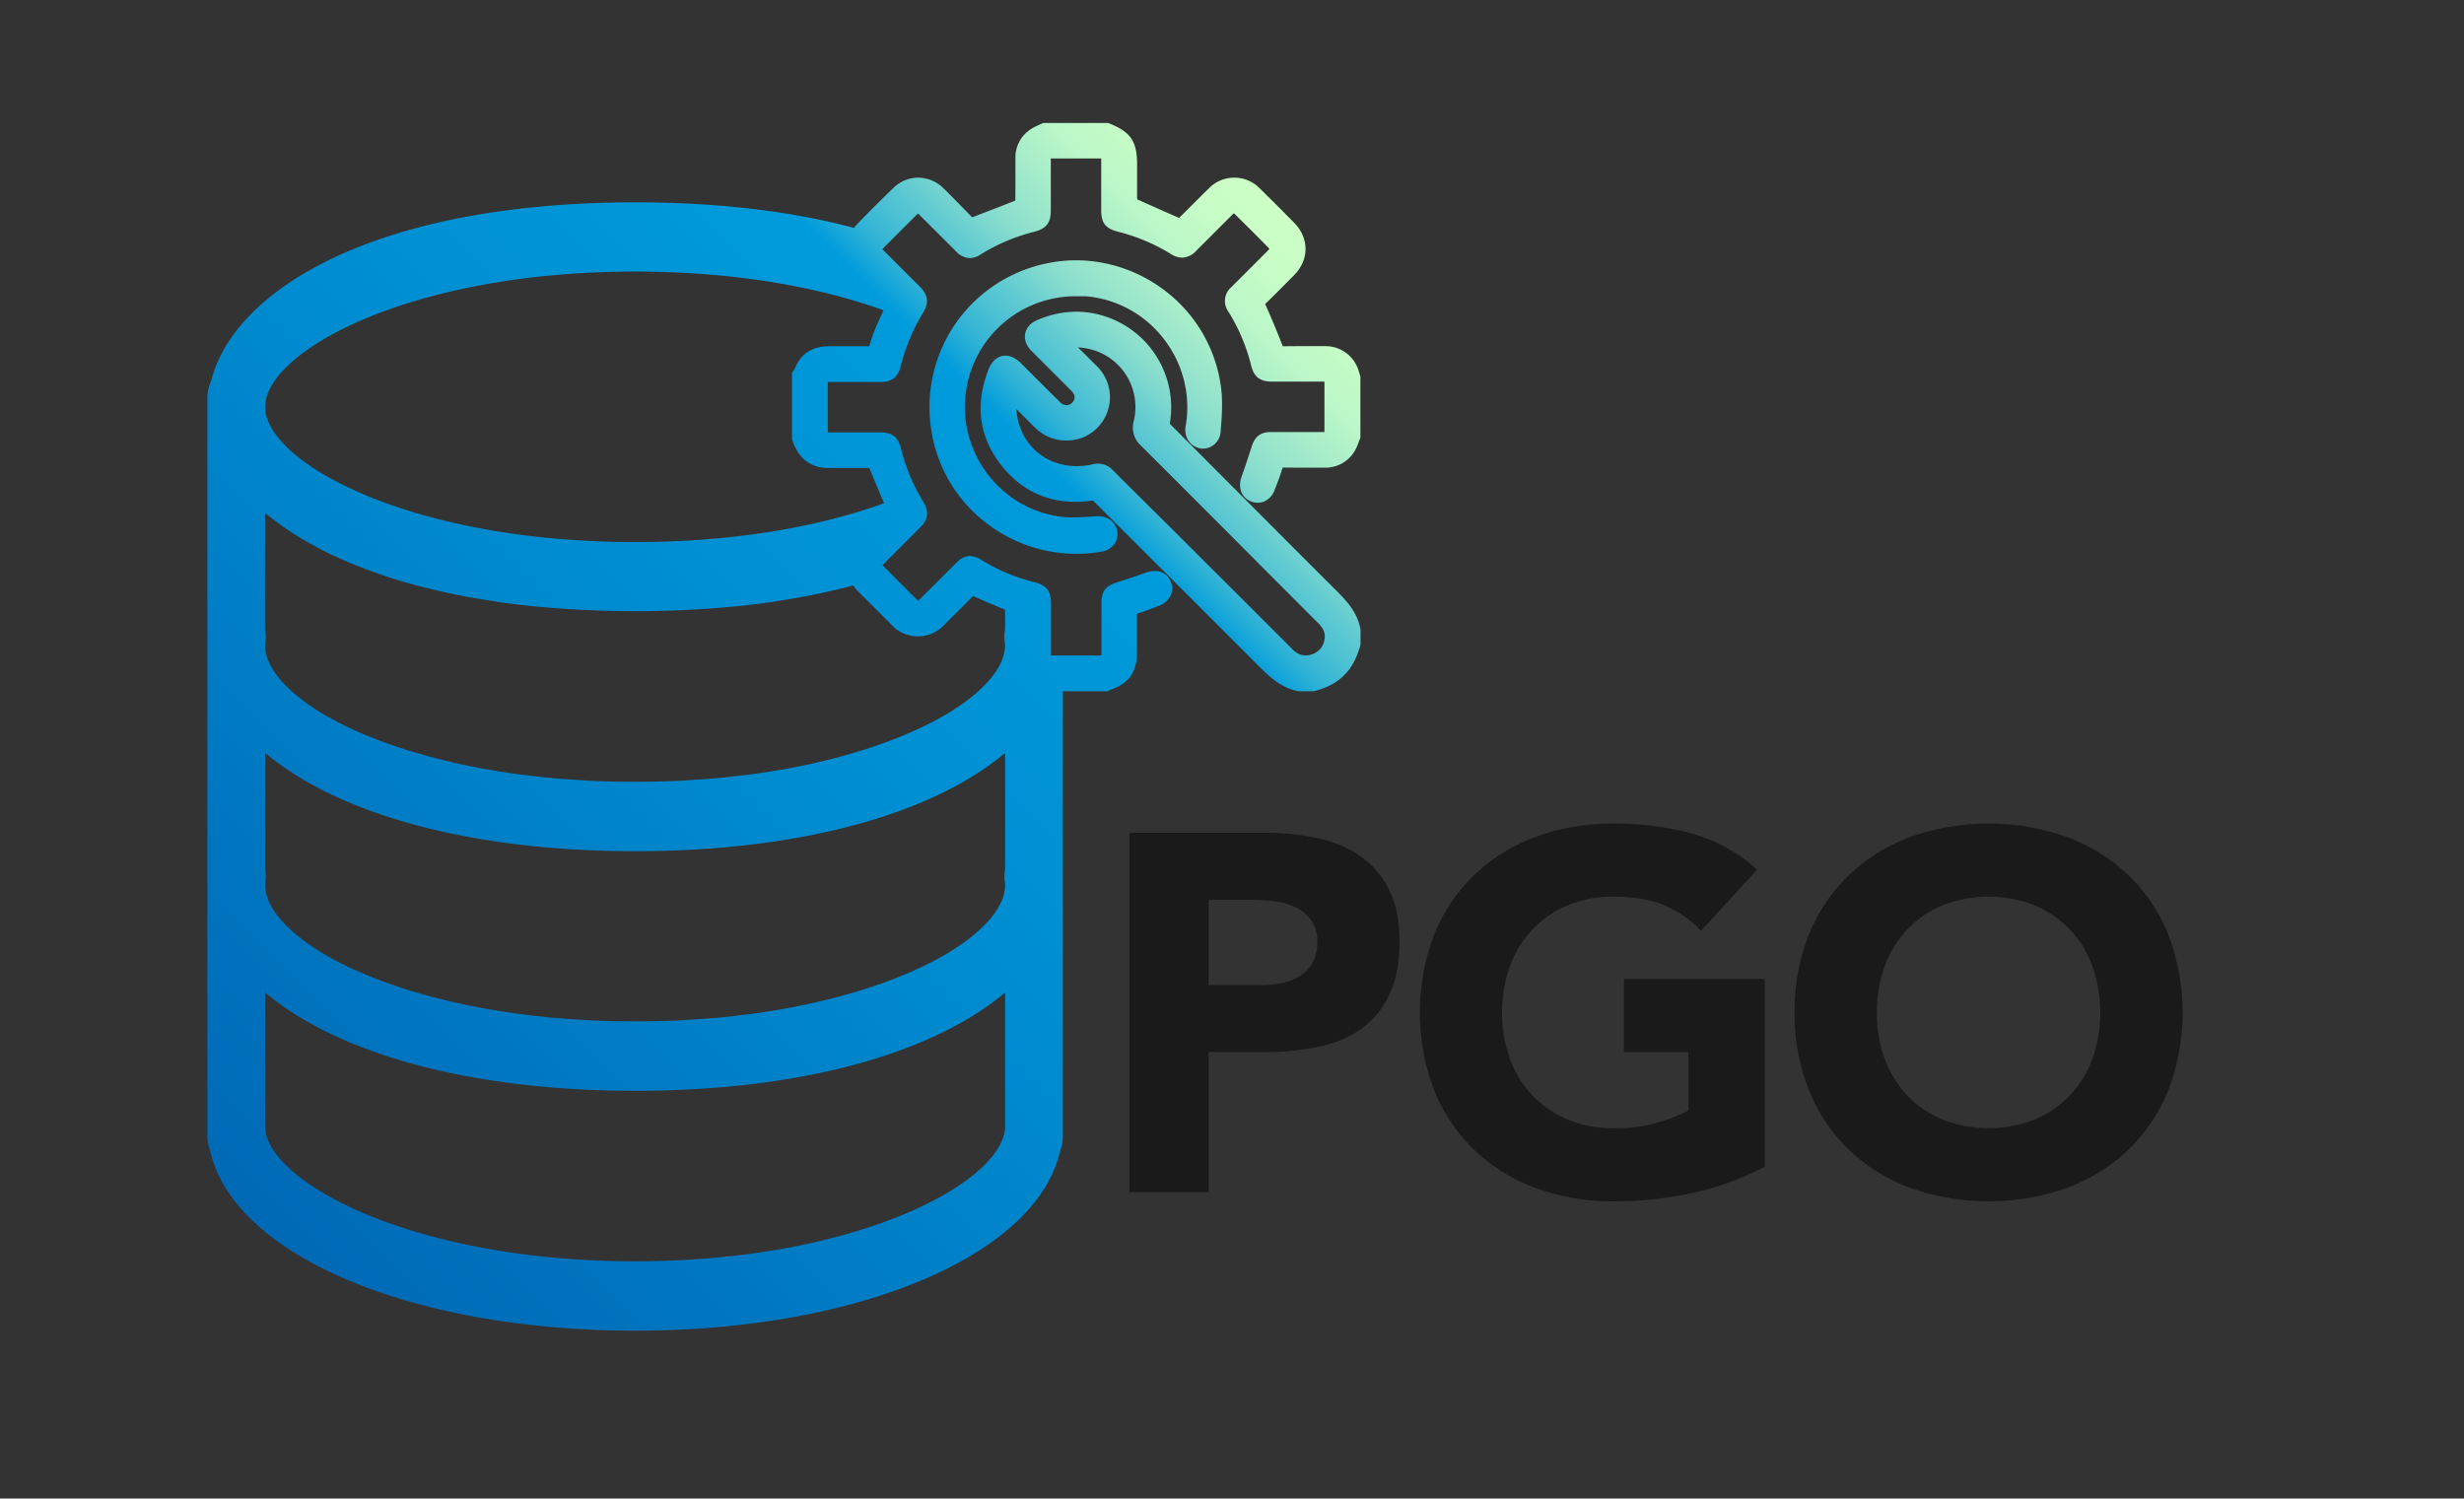 <svg id="Layer_1" data-name="Layer 1" xmlns="http://www.w3.org/2000/svg" xmlns:xlink="http://www.w3.org/1999/xlink" viewBox="0 0 998 607"><rect x="0" y="0" width="998" height="607" fill="#333333" stroke="none"/><defs><style>.cls-1{fill:#1a1a1a;}.cls-2{fill:url(#linear-gradient);}</style><linearGradient id="linear-gradient" x1="500.83" y1="66.85" x2="87.74" y2="479.95" gradientUnits="userSpaceOnUse"><stop offset="0" stop-color="#ccffc6"/><stop offset="0.03" stop-color="#c8fdc6"/><stop offset="0.07" stop-color="#bbf7c8"/><stop offset="0.1" stop-color="#a7edca"/><stop offset="0.14" stop-color="#8adecd"/><stop offset="0.17" stop-color="#64ccd1"/><stop offset="0.21" stop-color="#36b6d5"/><stop offset="0.24" stop-color="#019bdb"/><stop offset="0.24" stop-color="#009bdb"/><stop offset="0.52" stop-color="#008cd0"/><stop offset="1" stop-color="#0069b6"/></linearGradient></defs><path class="cls-1" d="M457.43,337.29h54.1a106.93,106.93,0,0,1,21.39,2.06,48.68,48.68,0,0,1,17.58,7.09A35.87,35.87,0,0,1,562.43,360q4.43,8.53,4.42,21.49,0,12.75-4.11,21.39a35.15,35.15,0,0,1-11.31,13.78,45.84,45.84,0,0,1-17.07,7.3A100.15,100.15,0,0,1,513,426.14H489.52v56.77H457.43ZM489.52,399h21.39a41.22,41.22,0,0,0,8.33-.82,22.14,22.14,0,0,0,7.2-2.78,14.89,14.89,0,0,0,5.14-5.34,17,17,0,0,0,1.95-8.54,14.43,14.43,0,0,0-2.57-8.95,17.06,17.06,0,0,0-6.58-5.24,28.2,28.2,0,0,0-9-2.37,92.07,92.07,0,0,0-9.46-.51H489.52Z"/><path class="cls-1" d="M714.73,472.62a115.8,115.8,0,0,1-29.62,10.7,150.6,150.6,0,0,1-31.46,3.29,89.54,89.54,0,0,1-31.47-5.35,71.93,71.93,0,0,1-24.89-15.32,69.56,69.56,0,0,1-16.35-24.17,88.54,88.54,0,0,1,0-63.35,69.52,69.52,0,0,1,16.35-24.16,71.93,71.93,0,0,1,24.89-15.32,89.54,89.54,0,0,1,31.47-5.35,116.83,116.83,0,0,1,32.18,4.21,63.22,63.22,0,0,1,25.82,14.5L689,377a45,45,0,0,0-14.81-10.29q-8.22-3.49-20.56-3.49A47.71,47.71,0,0,0,635,366.7a41.74,41.74,0,0,0-14.29,9.77,43,43,0,0,0-9.16,14.91,57,57,0,0,0,0,37.54,43.13,43.13,0,0,0,9.16,14.81A41.74,41.74,0,0,0,635,453.5,47.71,47.71,0,0,0,653.65,457a61.28,61.28,0,0,0,18.1-2.36,68.29,68.29,0,0,0,12.13-4.84V426.14H657.76V396.52h57Z"/><path class="cls-1" d="M726.87,410.1a82.28,82.28,0,0,1,5.86-31.68,69.52,69.52,0,0,1,16.35-24.16A71.93,71.93,0,0,1,774,338.94a95.2,95.2,0,0,1,62.93,0,71.93,71.93,0,0,1,24.89,15.32,69.52,69.52,0,0,1,16.35,24.16,88.54,88.54,0,0,1,0,63.35,69.56,69.56,0,0,1-16.35,24.17,71.93,71.93,0,0,1-24.89,15.32,95.2,95.2,0,0,1-62.93,0,71.93,71.93,0,0,1-24.89-15.32,69.56,69.56,0,0,1-16.35-24.17A82.2,82.2,0,0,1,726.87,410.1Zm33.32,0a53.51,53.51,0,0,0,3.18,18.82,43.13,43.13,0,0,0,9.16,14.81,41.74,41.74,0,0,0,14.29,9.77,51.39,51.39,0,0,0,37.23,0,41.84,41.84,0,0,0,14.29-9.77,43,43,0,0,0,9.15-14.81,56.82,56.82,0,0,0,0-37.54,42.83,42.83,0,0,0-9.15-14.91,41.84,41.84,0,0,0-14.29-9.77,51.39,51.39,0,0,0-37.23,0,41.74,41.74,0,0,0-14.29,9.77,43,43,0,0,0-9.16,14.91A53.79,53.79,0,0,0,760.19,410.1Z"/><path class="cls-2" d="M550.84,152.05l0-.12-.16-.49,0-.06c-.11-.34-.22-.64-.31-.94a14,14,0,0,0-13.58-10.23h-.22c-2.94,0-5.93,0-8.92,0s-5.66,0-8.1.06c-1.94-5.13-4.21-10.59-7.12-17.13,3.22-3.1,6.39-6.3,9.47-9.41l2.2-2.22c6.22-6.26,6.25-15,.07-21.29-4.84-4.91-9.38-9.45-13.87-13.87a14.43,14.43,0,0,0-20.65-.08c-2.18,2.13-4.37,4.32-6.48,6.43-1.83,1.84-3.71,3.72-5.6,5.57-4.91-2.13-9.78-4.31-14.92-6.6l-2.09-.94v-3c0-3.55,0-7.28,0-11,0-9.42-2.48-13.15-11-16.63l-.14-.06-.55-.22h-26.4l-.62.3-.16.08q-.53.25-1.05.48a20.26,20.26,0,0,0-3,1.57,13.51,13.51,0,0,0-6.36,11.71v4.92c0,4,0,8.23-.05,12.35-4.89,2-9.83,3.85-15,5.85l-.17.06-2.29.88-.48-.49-.12-.12-6.51-6.63-.52-.53c-1.35-1.37-2.74-2.78-4.18-4.16a14.64,14.64,0,0,0-10.11-4.12,14.19,14.19,0,0,0-9.83,4c-4.89,4.68-9.8,9.59-15,15a13.14,13.14,0,0,0-1.14,1.35c-24.21-6.47-53.66-10.35-88.51-10.35-106.84,0-163.19,36.35-171.93,72.6A15.63,15.63,0,0,0,84,160.7V460.2a15.91,15.91,0,0,0,1.07,5.72C94.27,508.31,166.46,539,257.24,539c90.47,0,162.62-30.55,172.11-72.75a16.35,16.35,0,0,0,1.14-6.05V280h18.25l.75-.49.19-.13.05,0c7.23-2.24,10.76-7.09,10.76-14.83,0-1.44,0-2.88,0-4.31v-.07c0-3.8,0-7.72,0-11.61,2.83-.87,5.6-1.9,8.83-3.16a8.38,8.38,0,0,0,4.89-4.33,7,7,0,0,0,0-5.4,6.76,6.76,0,0,0-6.54-4.38,10.53,10.53,0,0,0-3.53.66c-4.3,1.53-8.15,2.82-11.78,3.94-4.55,1.41-6.24,3.67-6.24,8.37v20.44a5.81,5.81,0,0,1-.05.77,5.14,5.14,0,0,1-.83.05l-9.78,0-9.12,0a4.83,4.83,0,0,1-.65,0,5.78,5.78,0,0,1,0-.73q0-8.21,0-16.42v-3.58c0-5.5-1.71-7.7-7.05-9.05a75.3,75.3,0,0,1-21.07-8.89,9.15,9.15,0,0,0-4.7-1.61c-2.45,0-4.24,1.44-5.65,2.85l-5.92,5.91-.15.16c-2.9,2.9-5.79,5.8-8.7,8.68a4.29,4.29,0,0,1-.56.49,4.85,4.85,0,0,1-.52-.46c-4.07-4-8.79-8.74-13.36-13.36a5.13,5.13,0,0,1-.52-.58c.11-.14.29-.35.57-.64l6.59-6.59.53-.53,7.64-7.65c3.15-3.17,3.52-6.41,1.16-10.22a77.53,77.53,0,0,1-9.1-21.69c-1.19-4.65-3.54-6.46-8.36-6.47H336a6.41,6.41,0,0,1-.73,0,7.53,7.53,0,0,1,0-.83c0-6.93,0-13.12,0-18.91,0-.29,0-.5,0-.66a6.09,6.09,0,0,1,.69,0h20.66c4.6,0,7.05-1.93,8.2-6.42a77.68,77.68,0,0,1,9.08-21.7c2.42-3.9,2-7.11-1.24-10.39l-5.43-5.42-.24-.24q-4.54-4.55-9.09-9.1a4.22,4.22,0,0,1-.48-.55,6.19,6.19,0,0,1,.48-.55c3.91-3.93,8.11-8.13,13.21-13.2a6.18,6.18,0,0,1,.72-.63,5.08,5.08,0,0,1,.68.6l7.11,7.1.16.15,7.51,7.5a7.81,7.81,0,0,0,5.59,2.65A8.45,8.45,0,0,0,397.3,103,76.6,76.6,0,0,1,419,93.85c4.76-1.22,6.61-3.61,6.61-8.5V77q0-6.06,0-12.13a5.7,5.7,0,0,1,0-.67,5.7,5.7,0,0,1,.67,0H445.2a7.53,7.53,0,0,1,.83,0,6.49,6.49,0,0,1,0,.74c0,3.91,0,7.82,0,11.73v8.49c0,5.14,1.74,7.4,6.67,8.66a76.5,76.5,0,0,1,21.3,8.91,9.07,9.07,0,0,0,4.83,1.64,8.18,8.18,0,0,0,5.73-2.84l6.34-6.34.23-.23,8-8a4.67,4.67,0,0,1,.64-.56,7.15,7.15,0,0,1,.58.51c4.41,4.39,9,8.94,13.21,13.21a6,6,0,0,1,.6.68,7.34,7.34,0,0,1-.62.7c-5.29,5.31-10.07,10.1-14.9,14.89a7.35,7.35,0,0,0-1.17,9.75,74.86,74.86,0,0,1,9.3,22c1.16,4.56,3.6,6.43,8.43,6.43H535.5a6.47,6.47,0,0,1,.94.05c0,.18,0,.45,0,.85,0,6.33,0,12.62,0,18.69,0,.39,0,.67,0,.84a6.36,6.36,0,0,1-.76,0H514.79c-4.16,0-6.48,1.74-7.78,5.78s-2.72,8.31-4.17,12.45c-1.53,4.35,0,8.3,3.8,9.85a7.42,7.42,0,0,0,2.78.56,6.7,6.7,0,0,0,2.66-.55,7.77,7.77,0,0,0,4.12-4.46c1-2.53,2.26-5.81,3.32-9.24,2.36,0,4.86.05,7.81.05q3.75,0,7.43,0h1.87a13.75,13.75,0,0,0,12.21-7,19.65,19.65,0,0,0,1.45-3.31l.43-1.13.06-.14.22-.54V152.52ZM407.12,457c-.05.29-.1.59-.14.9-3,22.12-61.44,53-149.74,53s-146.7-30.86-149.73-53c0-.28-.09-.55-.14-.81V402c30.09,25.36,84.39,39.84,149.87,39.84S377.09,427.35,407.12,402Zm0-105.09a16.82,16.82,0,0,0-.14,5.34,11.37,11.37,0,0,1,.14,1.75,14.22,14.22,0,0,1-.35,2.3l0,.28a16.13,16.13,0,0,1-.54,2,18.88,18.88,0,0,1-.73,1.8,20.86,20.86,0,0,1-1.24,2.37c-.36.62-.78,1.24-1.21,1.85-.65.92-1.34,1.84-2.12,2.76-.49.56-1,1.12-1.55,1.68-1,1.06-2.06,2.11-3.25,3.17-.38.33-.76.66-1.16,1l-.42.35c-1.43,1.19-2.93,2.36-4.59,3.54l-1.31.89c-1.92,1.31-3.92,2.6-6.09,3.85l-.85.47c-2.43,1.39-5,2.75-8,4.17-15.48,7.44-35,13.39-56.86,17.26-4.37.78-8.85,1.46-13.44,2.07l-2.31.26c-4,.5-8.09,1-12.28,1.34-1.08.09-2.2.15-3.32.22l-4.27.29c-2.58.18-5.15.37-7.77.48-10.59.4-21.81.42-32.42,0-2.36-.1-4.66-.26-7-.43l-4.82-.32c-1.2-.08-2.41-.15-3.59-.25-4.19-.37-8.25-.83-12.26-1.33l-2.32-.27c-4.61-.6-9.1-1.3-13.8-2.12-21.49-3.81-41-9.76-56.76-17.32-2.72-1.31-5.28-2.67-7.66-4l-.9-.49c-2.16-1.26-4.15-2.54-6-3.83l-1.38-.93c-1.63-1.16-3.11-2.33-4.54-3.52l-.51-.42c-.37-.3-.73-.6-1.1-.92-1.17-1.05-2.22-2.1-3.41-3.35-.46-.49-.92-1-1.38-1.51a32.12,32.12,0,0,1-2.1-2.73c-.44-.62-.86-1.23-1.22-1.84a23.8,23.8,0,0,1-1.24-2.39c-.28-.62-.53-1.24-.73-1.81a18.49,18.49,0,0,1-.61-2.34,15.82,15.82,0,0,1-.33-2.25,14.25,14.25,0,0,1,.14-1.76,16.77,16.77,0,0,0-.14-5.33v-47c30.1,25.36,84.4,39.85,149.87,39.85s119.83-14.52,149.88-39.86ZM361,253a14.56,14.56,0,0,0,21.62-.09l2.42-2.4c3-3,6.06-6,9.05-9.1,4.52,2,8.82,3.87,13,5.53v7.91a16.72,16.72,0,0,0-.14,5.32,11.63,11.63,0,0,1,.14,1.77,17.06,17.06,0,0,1-.4,2.57,16.28,16.28,0,0,1-.54,2.05c-.2.59-.45,1.18-.73,1.8a21.17,21.17,0,0,1-1.25,2.38c-.36.62-.77,1.23-1.2,1.83-.65.92-1.34,1.85-2.12,2.77-.44.51-.93,1-1.55,1.68-1,1.06-2.06,2.11-3.25,3.17-.46.4-.94.8-1.58,1.33-1.43,1.18-2.93,2.36-4.59,3.54l-1.31.89c-1.92,1.31-3.93,2.6-6.09,3.85l-.85.47c-2.43,1.38-5,2.74-8,4.17-15.5,7.44-35,13.39-56.22,17.17l-.64.09q-6.56,1.16-13.44,2.07l-2.31.25c-4,.5-8.09,1-12.28,1.34-1.08.09-2.2.16-3.32.23l-4.27.28c-2.58.19-5.15.38-7.77.49-10.59.4-21.81.43-32.41,0-2.47-.11-4.88-.28-7.29-.46l-4.59-.3c-1.18-.07-2.36-.14-3.5-.24-4.19-.37-8.25-.84-12.3-1.35l-2.28-.24c-4.61-.62-9.09-1.31-13.8-2.13-21.49-3.82-41-9.77-56.76-17.31-2.71-1.32-5.27-2.68-7.66-4l-.9-.5c-2.16-1.25-4.16-2.53-6-3.82l-1.39-.94c-1.63-1.15-3.11-2.33-4.51-3.49l-1.64-1.37c-1.17-1.05-2.21-2.09-3.31-3.24-.49-.51-1-1-1.47-1.61a32.12,32.12,0,0,1-2.1-2.73c-.43-.62-.85-1.23-1.23-1.87a24.3,24.3,0,0,1-1.23-2.36c-.28-.61-.53-1.23-.74-1.83a17.57,17.57,0,0,1-.6-2.35,15.11,15.11,0,0,1-.33-2.22,14.26,14.26,0,0,1,.14-1.77,16.72,16.72,0,0,0-.14-5.32V207.75c1,.83,2,1.63,3,2.41.36.28.74.55,1.12.82l.51.37c2.06,1.55,4.25,3.06,6.54,4.55.85.54,1.69,1.08,2.57,1.62q3.83,2.34,8,4.53l1.35.74c3.05,1.56,6.41,3.11,10.27,4.76l3,1.25q4.25,1.71,8.81,3.32l1,.35c.76.26,1.53.54,2.28.78,4,1.34,8.16,2.61,12.48,3.78l1.88.46c3.82,1,7.79,1.93,11.86,2.8,1.39.29,2.79.58,4.19.85q5.81,1.16,11.95,2.1l3.11.52c5.07.73,10.32,1.36,15.71,1.91l4.06.34c4.3.38,8.71.69,13.2.93l5,.25c11.71.48,24.3.49,36,0,1.67-.07,3.3-.16,4.94-.25,4.5-.24,8.9-.55,13.23-.93l4-.34q8.1-.81,15.73-1.92l3.1-.5q6.13-1,11.95-2.1l4.19-.86c4.08-.87,8.05-1.81,11.88-2.81l1.31-.32a17.8,17.8,0,0,0,2,2.4C353,245,357.14,249.11,361,253Zm-6.37-120.14a70.5,70.5,0,0,0-2.55,7.4c-2.15,0-4.47,0-7.22,0H336c-7.29,0-11.75,3-14.37,9.69l-.16.18-.69.84v26.75l.14.44,0,.12c1.95,6.07,5.64,9.74,11,10.92a17.8,17.8,0,0,0,3.81.35h16.38c.53,1.27,1.05,2.54,1.58,3.8,1.42,3.45,2.9,7,4.42,10.47-25.43,9.22-59.79,15.75-100.84,15.75-91.48,0-149.87-32.43-149.87-54.76S165.76,110,257.24,110c40.95,0,75.23,6.5,100.64,15.68C356.74,128.09,355.67,130.41,354.65,132.81ZM551,254.9l0-.15,0-.15c-1.35-6.58-5.42-11.08-9.84-15.48-13.42-13.38-27-27-40.19-40.23l0,0q-13.46-13.48-26.92-27l-.21-.23s0-.14,0-.25A38.77,38.77,0,0,0,436,126.25a40.78,40.78,0,0,0-15.87,3.38c-3.58,1.52-4.59,4-4.87,5.39s-.36,4.12,2.39,7c.25.26.51.52.77.77l.39.38c1.18,1.19,2.38,2.38,3.57,3.57l.89.89c3.54,3.53,7.18,7.16,10.72,10.74.86.88,2.07,2.63.46,4.54a3.17,3.17,0,0,1-2.3,1.22H432a3.8,3.8,0,0,1-2.62-1.2c-3.7-3.65-7.44-7.4-11.06-11l-.21-.22c-1.47-1.47-2.93-2.94-4.4-4.4-2.14-2.15-4.32-3.24-6.47-3.24a6.4,6.4,0,0,0-1.31.13c-2.52.54-4.44,2.51-5.71,5.83-5.43,14.28-3.56,27.31,5.56,38.71,7.7,9.63,17.72,14.52,29.77,14.52a49.59,49.59,0,0,0,7-.52h.11a1.4,1.4,0,0,1,.24.22l24.19,24.13.12.12c14.09,14,28.65,28.57,42.94,42.89,4.4,4.41,8.9,8.49,15.48,9.83l.3.06h.3l5.47,0h.41l.4-.11.1,0c5.44-1.5,9.23-3.62,12.31-6.88,3.26-3.45,4.79-7.47,6-11.31l0-.11.13-.42v-5.93l0-.16Zm-14.59,4.43a7.35,7.35,0,0,1-5.27,5.78,7.82,7.82,0,0,1-2.36.39,7.28,7.28,0,0,1-5.21-2.44l-47.08-47L459,198.7l-2.44-2.43-.09-.09c-1.9-1.87-3.85-3.81-5.73-5.74a8.11,8.11,0,0,0-6-2.62,10.16,10.16,0,0,0-2.26.27,29,29,0,0,1-6.37.72c-11.09,0-20.27-6.71-23.4-17.11a23.34,23.34,0,0,1-1-6c2.66,2.7,5.2,5.28,7.83,7.84a17.84,17.84,0,0,0,12.4,4.89,18.32,18.32,0,0,0,7.58-1.64,17.61,17.61,0,0,0,4.64-28.58l-7.56-7.51c.68,0,1.38.12,2.11.23a24.11,24.11,0,0,1,20.46,29.76,9.83,9.83,0,0,0,2.93,9.81c16.05,16,32.24,32.25,47.9,47.95l23.87,23.92C536.18,254.64,537,256.79,536.38,259.33Zm-56.17-86.77a45,45,0,0,0-8.87-35.27A44.57,44.57,0,0,0,439.81,120c-.36,0-.75,0-1.23,0l-1.29,0c-.49,0-1,0-1.51,0a44.83,44.83,0,0,0-32.13,76.24,43.92,43.92,0,0,0,27.42,13.21c1,.09,2.12.14,3.34.14,2.24,0,4.56-.16,6.82-.3l2.94-.19h.57c4,0,7.13,2.39,7.77,6a6.84,6.84,0,0,1-1.14,5.2,8,8,0,0,1-5.3,3.18,62.25,62.25,0,0,1-10.09.83,59.39,59.39,0,0,1-34.76-11.16,58.45,58.45,0,0,1-23.86-38,59.41,59.41,0,0,1,46.78-68.5,57.16,57.16,0,0,1,11.75-1.22,59.62,59.62,0,0,1,35.54,12,58.59,58.59,0,0,1,23.42,42.31,85.13,85.13,0,0,1-.28,12.6c-.06.81-.11,1.62-.17,2.43a7.39,7.39,0,0,1-2.8,5.44,7,7,0,0,1-4.33,1.5,7.21,7.21,0,0,1-1.23-.11C481.93,180.78,479.48,177,480.21,172.56Z"/></svg>